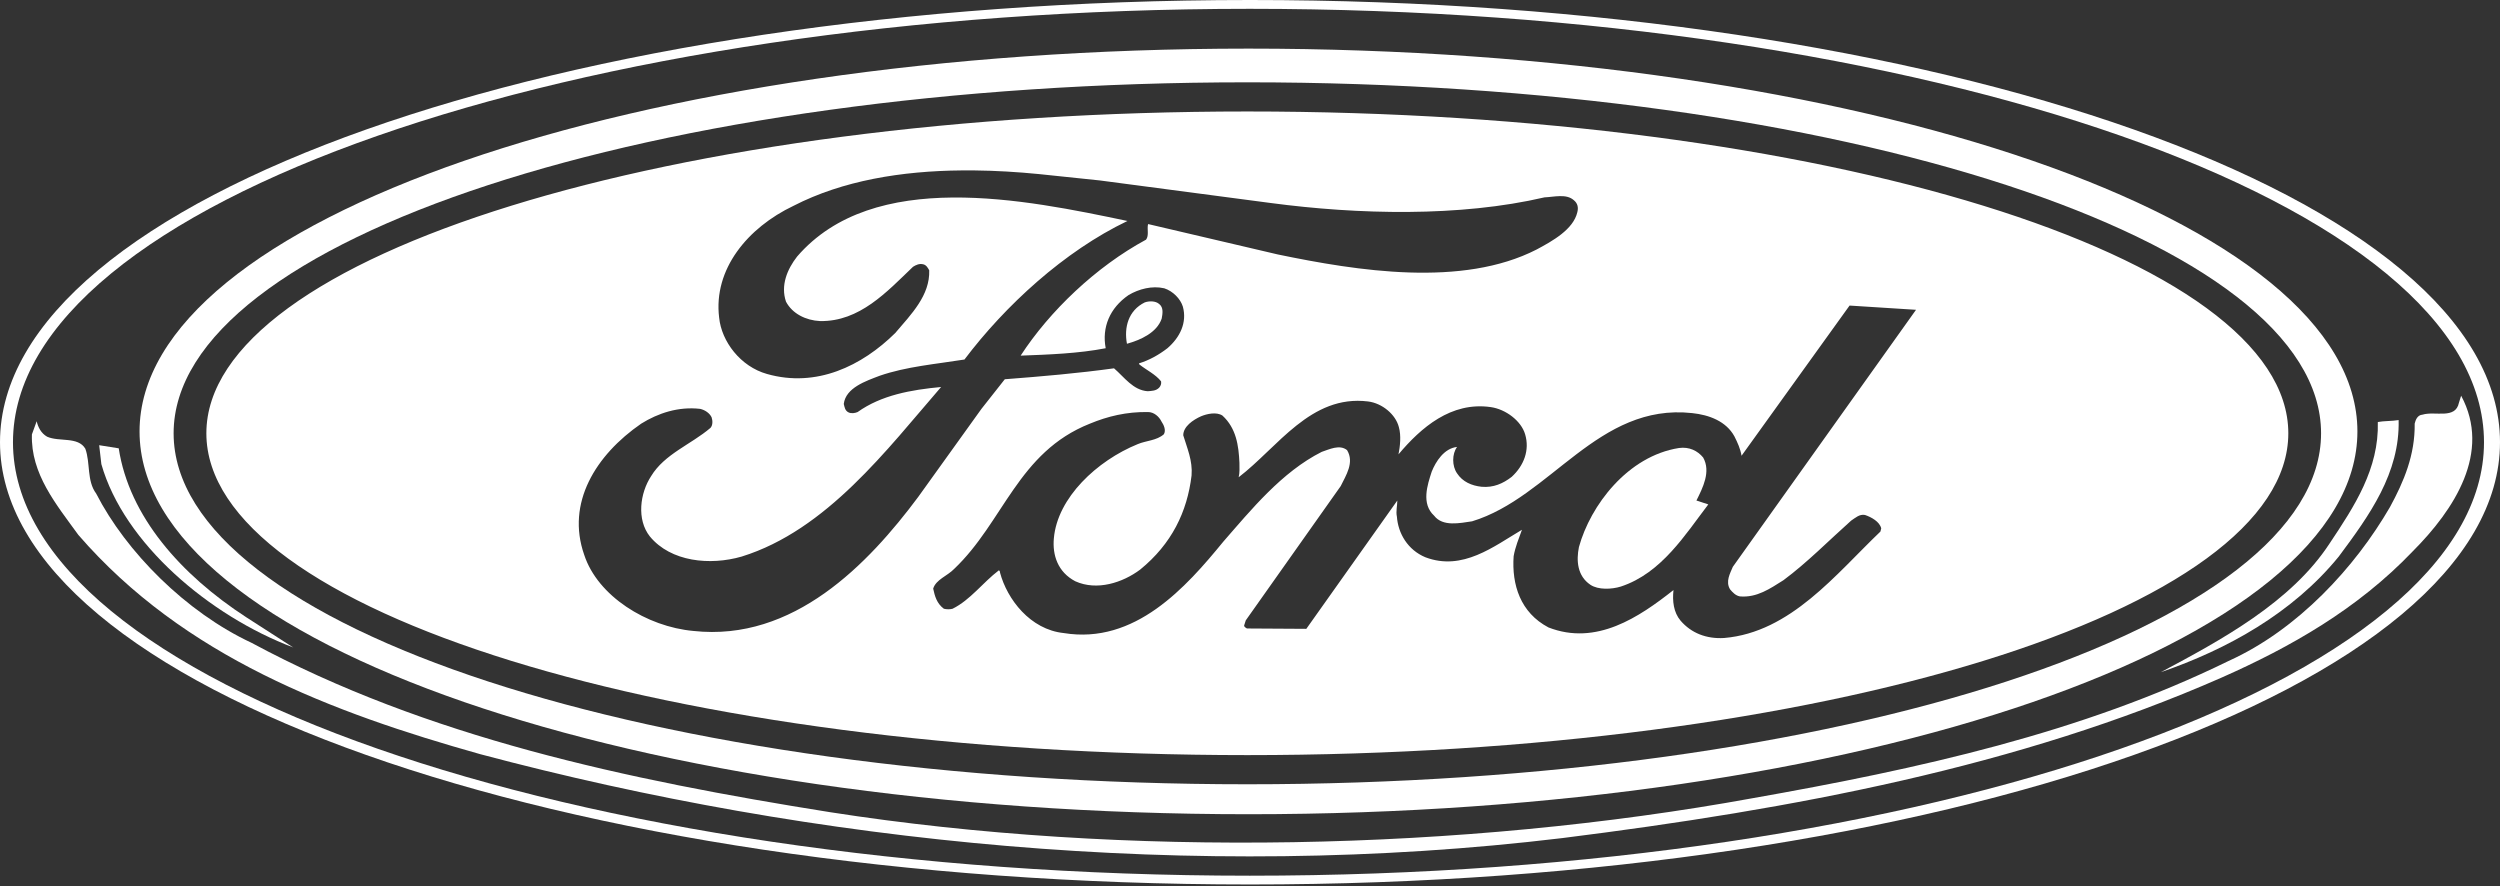 <svg width="110" height="39" viewBox="0 0 110 39" fill="none" xmlns="http://www.w3.org/2000/svg">
<rect x="0" y="0" width="110" height="39" fill="#333333" stroke="none"/>
<path fill-rule="evenodd" clip-rule="evenodd" d="M55 0C24.625 0 0 8.712 0 19.458C0 30.205 24.625 38.917 55 38.917C85.375 38.917 110 30.205 110 19.458C110 8.712 85.375 0 55 0ZM54.989 0.388C84.76 0.388 109.296 8.926 109.296 19.459C109.296 29.992 84.76 38.531 54.989 38.531C25.218 38.531 0.571 29.992 0.571 19.459C0.571 8.926 25.218 0.388 54.989 0.388Z" fill="white"/>
<path fill-rule="evenodd" clip-rule="evenodd" d="M106.151 24.268C103.726 26.804 100.785 28.471 97.749 29.815C88.811 33.745 78.9 35.6 68.74 36.876C52.489 38.833 35.76 37.08 21.132 33.184C14.601 31.346 8.088 28.896 3.448 23.537C2.474 22.192 1.347 20.848 1.404 19.113L1.614 18.534C1.672 18.79 1.805 19.062 2.073 19.215C2.608 19.453 3.429 19.198 3.754 19.742C3.983 20.372 3.811 21.154 4.231 21.716C5.548 24.285 8.184 26.939 11.068 28.284C18.783 32.435 27.548 34.307 36.524 35.736C49.49 37.761 64.405 37.437 77.105 35.123C84.419 33.83 91.6 32.248 98.054 29.084C101.109 27.705 103.631 24.949 105.158 22.312C105.77 21.189 106.266 20.015 106.246 18.637C106.285 18.483 106.361 18.262 106.59 18.245C107.144 18.075 108.041 18.466 108.194 17.718L108.29 17.411C109.627 19.896 108.004 22.414 106.151 24.268Z" fill="white"/>
<path fill-rule="evenodd" clip-rule="evenodd" d="M105.54 18.483C105.597 20.814 104.261 22.669 102.905 24.489C100.881 26.974 97.997 28.573 95.075 29.577C97.691 28.182 100.804 26.514 102.503 23.911C103.592 22.278 104.681 20.627 104.624 18.569C104.891 18.517 105.235 18.534 105.54 18.483Z" fill="white"/>
<path fill-rule="evenodd" clip-rule="evenodd" d="M5.224 19.726C5.682 22.72 7.955 25.289 10.838 27.161L12.901 28.488C9.215 27.093 5.453 23.911 4.46 20.423L4.364 19.589L5.224 19.726Z" fill="white"/>
<path fill-rule="evenodd" clip-rule="evenodd" d="M54.933 2.139C27.986 2.139 6.14 9.68 6.14 18.983C6.14 28.285 27.986 35.826 54.933 35.826C81.88 35.826 103.726 28.285 103.726 18.983C103.726 9.68 81.88 2.139 54.933 2.139ZM54.883 3.622C80.974 3.622 102.127 10.536 102.127 19.065C102.127 27.594 80.974 34.508 54.883 34.508C28.791 34.508 7.639 27.594 7.639 19.065C7.639 10.536 28.791 3.622 54.883 3.622Z" fill="white"/>
<path fill-rule="evenodd" clip-rule="evenodd" d="M54.883 4.905C29.587 4.905 9.08 11.245 9.08 19.065C9.08 26.885 29.587 33.225 54.883 33.225C80.179 33.225 100.686 26.885 100.686 19.065C100.686 11.245 80.179 4.905 54.883 4.905ZM42.329 7.498C42.506 7.496 42.684 7.496 42.862 7.498C43.81 7.508 44.764 7.566 45.709 7.659L48.39 7.939L55.911 8.932C59.758 9.443 64.232 9.552 67.958 8.684C68.376 8.668 68.915 8.513 69.246 8.807C69.421 8.947 69.455 9.133 69.403 9.335C69.229 10.095 68.306 10.607 67.61 10.979C64.337 12.654 59.741 11.925 56.224 11.196L50.531 9.862H50.514C50.462 10.079 50.566 10.359 50.427 10.544C48.216 11.739 46.179 13.694 44.908 15.648C46.161 15.601 47.45 15.555 48.651 15.322C48.477 14.407 48.825 13.554 49.661 12.98C50.113 12.716 50.688 12.561 51.227 12.685C51.611 12.809 51.941 13.15 52.046 13.492C52.237 14.19 51.924 14.841 51.367 15.322C50.984 15.617 50.566 15.85 50.113 15.989L50.131 16.035C50.444 16.284 50.845 16.47 51.088 16.78C51.106 16.889 51.071 16.982 51.001 17.059C50.862 17.199 50.688 17.199 50.496 17.214C49.852 17.168 49.469 16.594 49.017 16.206C47.45 16.423 45.831 16.563 44.211 16.687L43.184 17.99L40.399 21.868C38.205 24.815 34.915 28.243 30.51 27.762C28.456 27.576 26.297 26.227 25.705 24.412C24.904 22.131 26.21 20.022 28.212 18.641C28.961 18.176 29.848 17.881 30.806 17.99C31.015 18.037 31.224 18.176 31.311 18.362C31.363 18.517 31.363 18.719 31.259 18.828C30.406 19.556 29.239 19.975 28.648 20.952C28.16 21.697 28.003 22.86 28.595 23.605C29.518 24.722 31.241 24.892 32.634 24.489C36.377 23.326 39.041 19.758 41.409 17.028C40.086 17.152 38.78 17.385 37.735 18.13C37.631 18.176 37.457 18.207 37.335 18.145C37.178 18.067 37.161 17.912 37.126 17.773C37.213 17.059 38.101 16.765 38.71 16.532C39.877 16.128 41.182 16.02 42.436 15.819C44.229 13.445 46.823 11.057 49.608 9.723C45.099 8.776 38.432 7.396 35.072 11.289C34.636 11.848 34.34 12.561 34.584 13.274C34.863 13.802 35.455 14.097 36.081 14.127C37.822 14.159 39.023 12.84 40.172 11.739C40.294 11.662 40.451 11.584 40.625 11.63C40.764 11.662 40.834 11.801 40.886 11.894C40.921 12.995 40.103 13.818 39.389 14.655C37.927 16.098 35.925 17.075 33.748 16.455C32.582 16.128 31.746 15.027 31.642 13.973C31.381 11.848 32.895 10.017 34.915 9.056C37.082 7.943 39.67 7.521 42.329 7.498ZM81.381 13.445L84.305 13.631L76.245 24.939C76.123 25.233 75.914 25.59 76.123 25.931C76.227 26.055 76.367 26.211 76.558 26.242C77.307 26.304 77.881 25.9 78.473 25.528C79.518 24.753 80.475 23.776 81.451 22.907C81.642 22.783 81.816 22.612 82.06 22.659C82.338 22.752 82.704 22.953 82.774 23.248L82.739 23.388C80.789 25.249 78.787 27.824 75.862 28.072C75.078 28.119 74.417 27.855 73.947 27.312C73.633 26.94 73.581 26.444 73.633 25.963C72.119 27.157 70.238 28.429 68.132 27.607C66.896 26.955 66.513 25.73 66.6 24.474C66.67 24.07 66.826 23.698 66.966 23.31C65.73 24.039 64.355 25.14 62.718 24.52C61.935 24.194 61.517 23.465 61.464 22.736C61.412 22.504 61.482 22.24 61.482 22.023L57.478 27.669L54.866 27.653C54.814 27.622 54.727 27.576 54.744 27.514L54.814 27.296L58.992 21.387C59.219 20.922 59.602 20.348 59.27 19.805C58.94 19.541 58.487 19.774 58.156 19.882C56.398 20.766 55.04 22.442 53.822 23.837C52.185 25.838 49.94 28.367 46.806 27.855C45.326 27.7 44.316 26.366 44.003 25.202C44.003 25.156 43.985 25.11 43.95 25.094C43.237 25.637 42.697 26.397 41.913 26.785C41.809 26.816 41.652 26.816 41.53 26.785C41.217 26.552 41.13 26.226 41.06 25.9C41.182 25.497 41.687 25.342 41.983 25.032C44.159 22.969 44.786 19.898 47.955 18.641C48.738 18.316 49.574 18.114 50.514 18.13C50.775 18.13 51.001 18.331 51.106 18.548C51.206 18.695 51.315 18.928 51.21 19.107C50.897 19.386 50.427 19.386 50.061 19.541C48.268 20.27 46.527 21.899 46.37 23.683C46.301 24.427 46.544 25.172 47.311 25.575C48.268 26.009 49.399 25.637 50.166 25.063C51.558 23.93 52.237 22.519 52.429 20.921C52.481 20.27 52.237 19.727 52.063 19.153C52.063 18.766 52.498 18.471 52.847 18.316C53.108 18.207 53.526 18.114 53.787 18.285C54.396 18.843 54.501 19.603 54.535 20.363C54.535 20.58 54.553 20.797 54.501 20.999C56.224 19.681 57.669 17.354 60.194 17.664C60.82 17.742 61.412 18.238 61.551 18.797C61.656 19.169 61.604 19.634 61.534 19.991C62.527 18.812 63.849 17.664 65.591 17.912C66.252 18.005 66.931 18.517 67.105 19.107C67.314 19.805 67.053 20.487 66.513 20.983C66.13 21.278 65.712 21.464 65.19 21.418C64.755 21.371 64.355 21.201 64.111 20.828C63.884 20.503 63.884 19.975 64.111 19.665C63.536 19.727 63.17 20.317 62.996 20.751C62.805 21.34 62.527 22.162 63.101 22.69C63.484 23.186 64.232 23.016 64.772 22.938C68.236 21.883 70.308 17.726 74.452 18.176C75.201 18.254 75.949 18.533 76.314 19.2C76.454 19.479 76.576 19.743 76.628 20.053L81.381 13.445Z" fill="white"/>
<path fill-rule="evenodd" clip-rule="evenodd" d="M74.939 20.131C75.288 20.751 74.922 21.464 74.643 22.023L75.165 22.194C74.156 23.512 73.111 25.218 71.318 25.808C70.918 25.932 70.326 25.963 69.977 25.73C69.403 25.342 69.351 24.675 69.473 24.07C69.977 22.24 71.614 20.068 73.877 19.712C74.33 19.65 74.696 19.836 74.939 20.131Z" fill="white"/>
<path fill-rule="evenodd" clip-rule="evenodd" d="M50.999 13.373C51.209 13.527 51.152 13.816 51.114 14.02C50.904 14.633 50.197 14.956 49.586 15.126C49.452 14.412 49.643 13.663 50.369 13.306C50.56 13.237 50.846 13.237 50.999 13.373Z" fill="white"/>
</svg>
